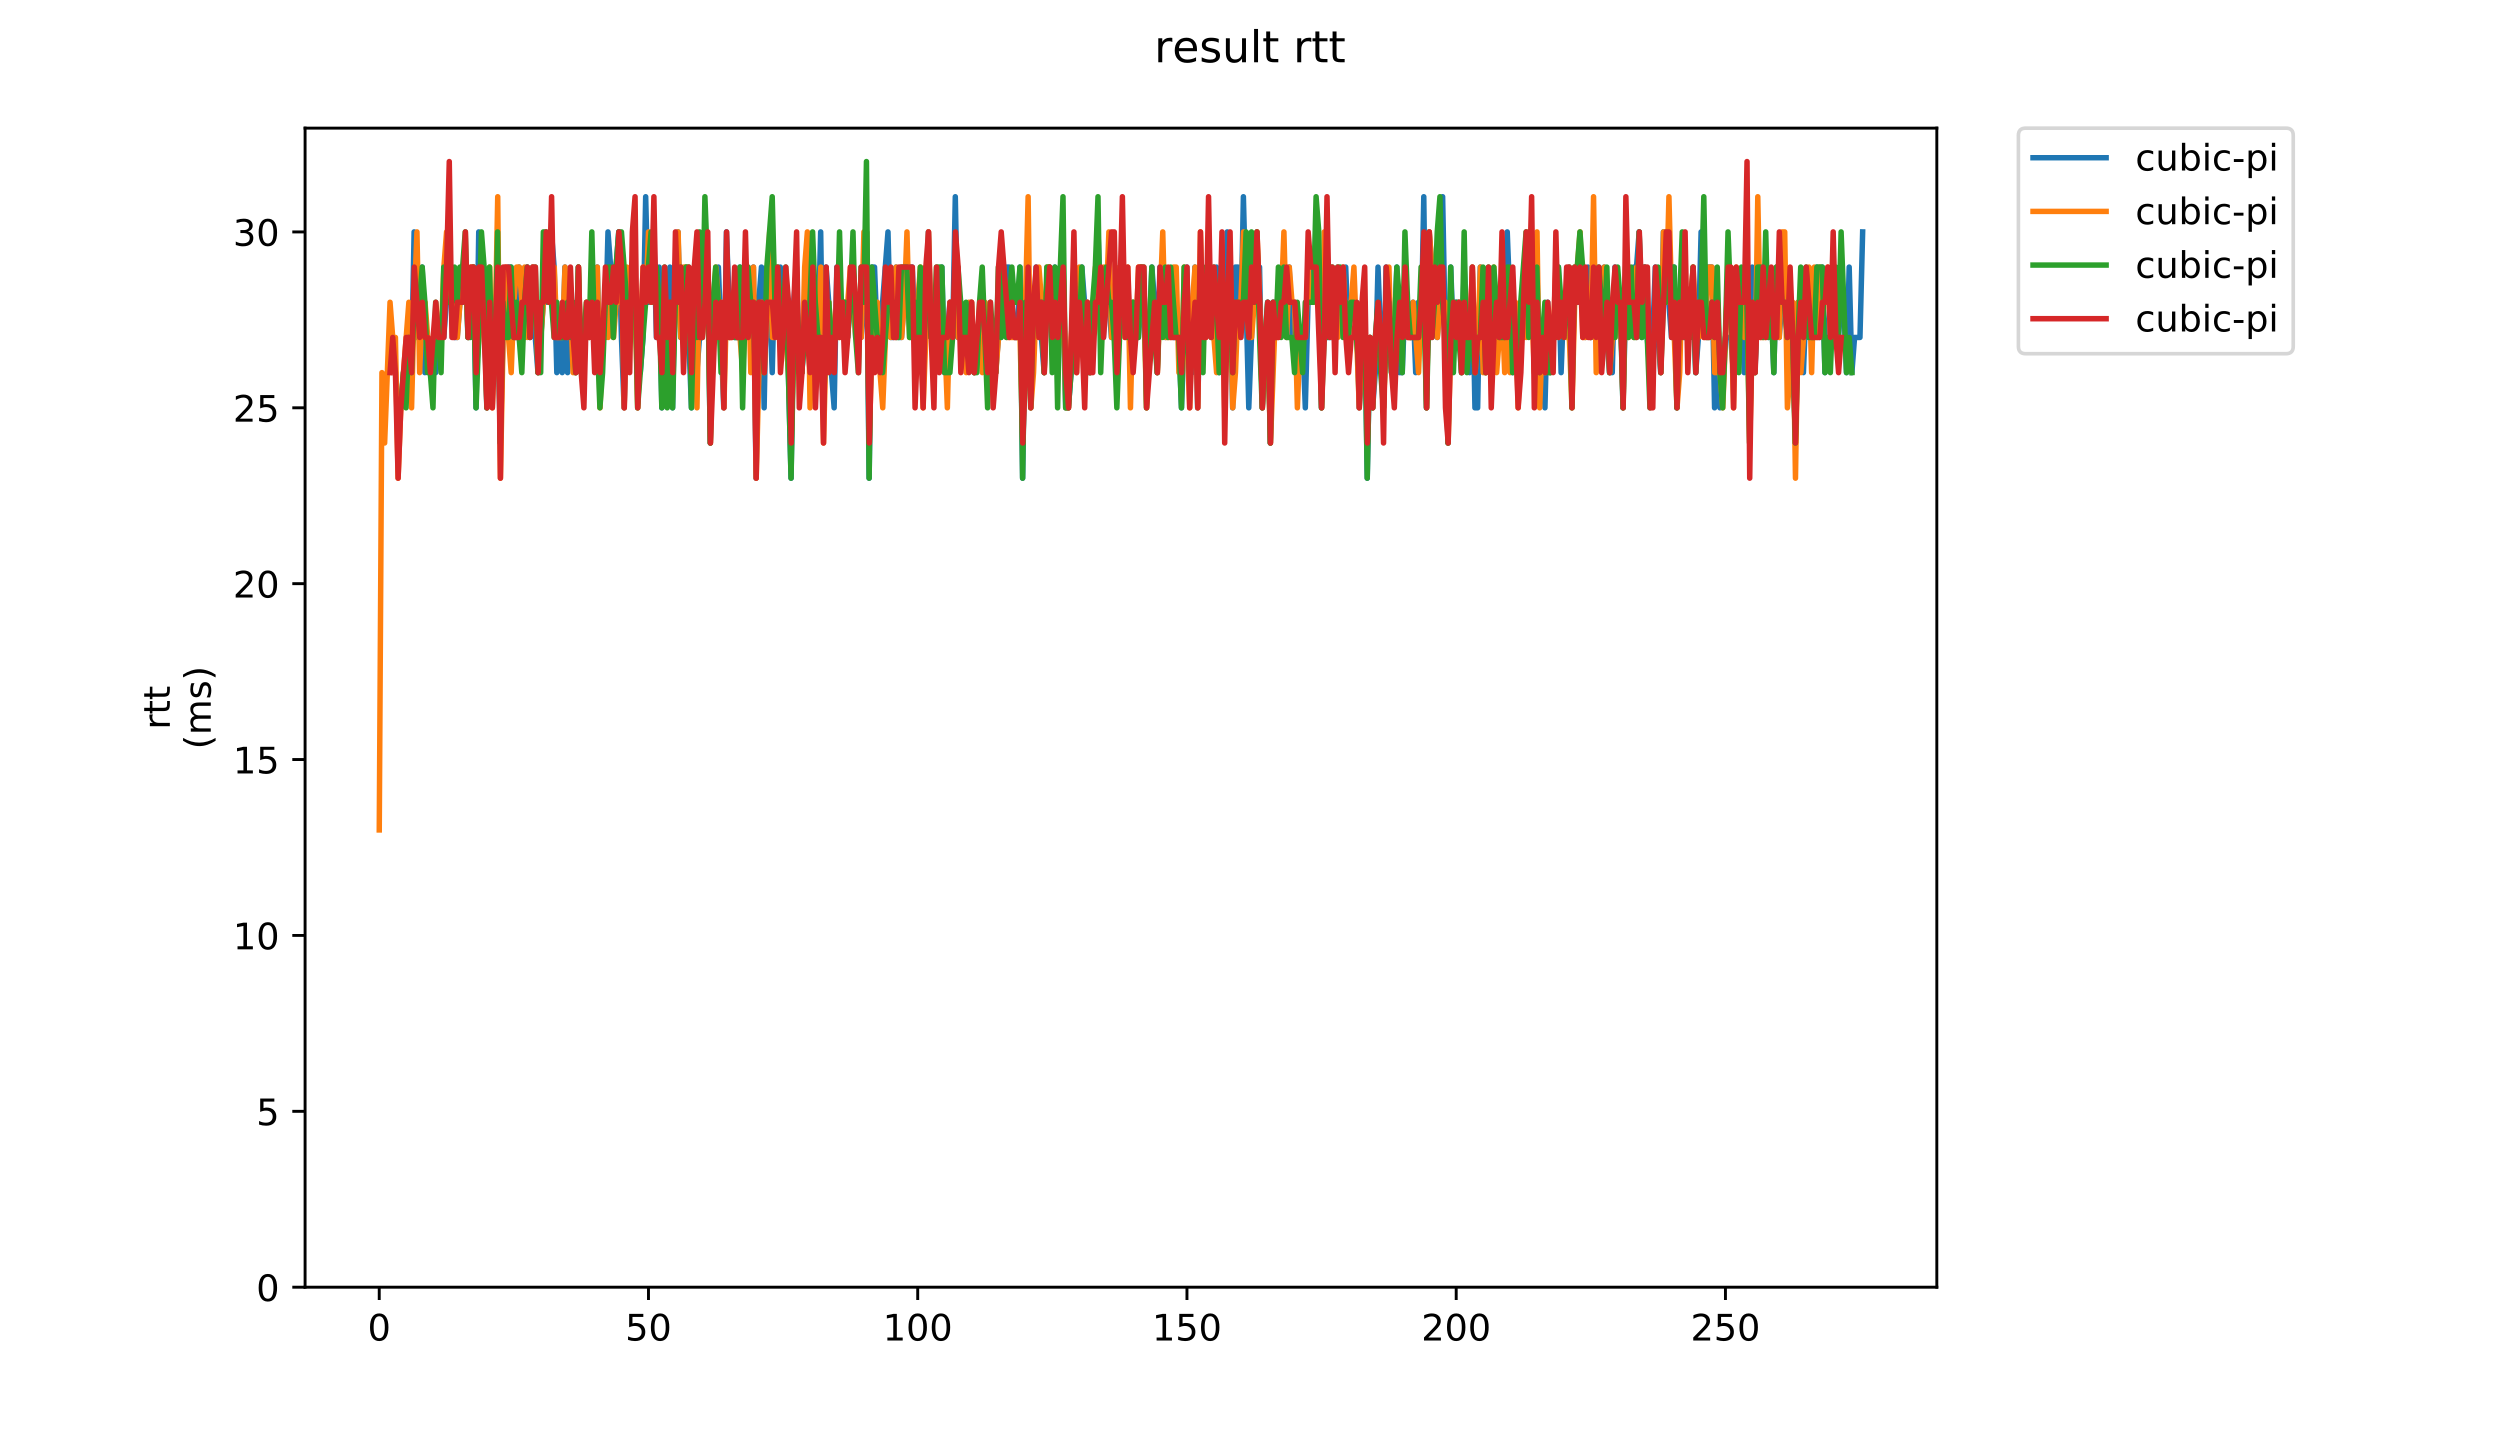 <?xml version="1.0" encoding="utf-8" standalone="no"?>
<!DOCTYPE svg PUBLIC "-//W3C//DTD SVG 1.1//EN"
  "http://www.w3.org/Graphics/SVG/1.1/DTD/svg11.dtd">
<!-- Created with matplotlib (https://matplotlib.org/) -->
<svg height="396pt" version="1.1" viewBox="0 0 684 396" width="684pt" xmlns="http://www.w3.org/2000/svg" xmlns:xlink="http://www.w3.org/1999/xlink">
 <defs>
  <style type="text/css">
*{stroke-linecap:butt;stroke-linejoin:round;}
  </style>
 </defs>
 <g id="figure_1">
  <g id="patch_1">
   <path d="M 0 396 
L 684 396 
L 684 0 
L 0 0 
z
" style="fill:#ffffff;"/>
  </g>
  <g id="axes_1">
   <g id="patch_2">
    <path d="M 83.472 352.174 
L 529.913 352.174 
L 529.913 35.062 
L 83.472 35.062 
z
" style="fill:#ffffff;"/>
   </g>
   <g id="matplotlib.axis_1">
    <g id="xtick_1">
     <g id="line2d_1">
      <defs>
       <path d="M 0 0 
L 0 3.5 
" id="m9194462e1d" style="stroke:#000000;stroke-width:0.8;"/>
      </defs>
      <g>
       <use style="stroke:#000000;stroke-width:0.8;" x="103.758" xlink:href="#m9194462e1d" y="352.174"/>
      </g>
     </g>
     <g id="text_1">
      <!-- 0 -->
      <defs>
       <path d="M 31.781 66.406 
Q 24.172 66.406 20.328 58.906 
Q 16.5 51.422 16.5 36.375 
Q 16.5 21.391 20.328 13.891 
Q 24.172 6.391 31.781 6.391 
Q 39.453 6.391 43.281 13.891 
Q 47.125 21.391 47.125 36.375 
Q 47.125 51.422 43.281 58.906 
Q 39.453 66.406 31.781 66.406 
z
M 31.781 74.219 
Q 44.047 74.219 50.516 64.516 
Q 56.984 54.828 56.984 36.375 
Q 56.984 17.969 50.516 8.266 
Q 44.047 -1.422 31.781 -1.422 
Q 19.531 -1.422 13.062 8.266 
Q 6.594 17.969 6.594 36.375 
Q 6.594 54.828 13.062 64.516 
Q 19.531 74.219 31.781 74.219 
z
" id="DejaVuSans-48"/>
      </defs>
      <g transform="translate(100.576 366.773)scale(0.1 -0.1)">
       <use xlink:href="#DejaVuSans-48"/>
      </g>
     </g>
    </g>
    <g id="xtick_2">
     <g id="line2d_2">
      <g>
       <use style="stroke:#000000;stroke-width:0.8;" x="177.423" xlink:href="#m9194462e1d" y="352.174"/>
      </g>
     </g>
     <g id="text_2">
      <!-- 50 -->
      <defs>
       <path d="M 10.797 72.906 
L 49.516 72.906 
L 49.516 64.594 
L 19.828 64.594 
L 19.828 46.734 
Q 21.969 47.469 24.109 47.828 
Q 26.266 48.188 28.422 48.188 
Q 40.625 48.188 47.75 41.5 
Q 54.891 34.812 54.891 23.391 
Q 54.891 11.625 47.562 5.094 
Q 40.234 -1.422 26.906 -1.422 
Q 22.312 -1.422 17.547 -0.641 
Q 12.797 0.141 7.719 1.703 
L 7.719 11.625 
Q 12.109 9.234 16.797 8.062 
Q 21.484 6.891 26.703 6.891 
Q 35.156 6.891 40.078 11.328 
Q 45.016 15.766 45.016 23.391 
Q 45.016 31 40.078 35.438 
Q 35.156 39.891 26.703 39.891 
Q 22.75 39.891 18.812 39.016 
Q 14.891 38.141 10.797 36.281 
z
" id="DejaVuSans-53"/>
      </defs>
      <g transform="translate(171.06 366.773)scale(0.1 -0.1)">
       <use xlink:href="#DejaVuSans-53"/>
       <use x="63.623" xlink:href="#DejaVuSans-48"/>
      </g>
     </g>
    </g>
    <g id="xtick_3">
     <g id="line2d_3">
      <g>
       <use style="stroke:#000000;stroke-width:0.8;" x="251.087" xlink:href="#m9194462e1d" y="352.174"/>
      </g>
     </g>
     <g id="text_3">
      <!-- 100 -->
      <defs>
       <path d="M 12.406 8.297 
L 28.516 8.297 
L 28.516 63.922 
L 10.984 60.406 
L 10.984 69.391 
L 28.422 72.906 
L 38.281 72.906 
L 38.281 8.297 
L 54.391 8.297 
L 54.391 0 
L 12.406 0 
z
" id="DejaVuSans-49"/>
      </defs>
      <g transform="translate(241.544 366.773)scale(0.1 -0.1)">
       <use xlink:href="#DejaVuSans-49"/>
       <use x="63.623" xlink:href="#DejaVuSans-48"/>
       <use x="127.246" xlink:href="#DejaVuSans-48"/>
      </g>
     </g>
    </g>
    <g id="xtick_4">
     <g id="line2d_4">
      <g>
       <use style="stroke:#000000;stroke-width:0.8;" x="324.752" xlink:href="#m9194462e1d" y="352.174"/>
      </g>
     </g>
     <g id="text_4">
      <!-- 150 -->
      <g transform="translate(315.209 366.773)scale(0.1 -0.1)">
       <use xlink:href="#DejaVuSans-49"/>
       <use x="63.623" xlink:href="#DejaVuSans-53"/>
       <use x="127.246" xlink:href="#DejaVuSans-48"/>
      </g>
     </g>
    </g>
    <g id="xtick_5">
     <g id="line2d_5">
      <g>
       <use style="stroke:#000000;stroke-width:0.8;" x="398.417" xlink:href="#m9194462e1d" y="352.174"/>
      </g>
     </g>
     <g id="text_5">
      <!-- 200 -->
      <defs>
       <path d="M 19.188 8.297 
L 53.609 8.297 
L 53.609 0 
L 7.328 0 
L 7.328 8.297 
Q 12.938 14.109 22.625 23.891 
Q 32.328 33.688 34.812 36.531 
Q 39.547 41.844 41.422 45.531 
Q 43.312 49.219 43.312 52.781 
Q 43.312 58.594 39.234 62.25 
Q 35.156 65.922 28.609 65.922 
Q 23.969 65.922 18.812 64.312 
Q 13.672 62.703 7.812 59.422 
L 7.812 69.391 
Q 13.766 71.781 18.938 73 
Q 24.125 74.219 28.422 74.219 
Q 39.75 74.219 46.484 68.547 
Q 53.219 62.891 53.219 53.422 
Q 53.219 48.922 51.531 44.891 
Q 49.859 40.875 45.406 35.406 
Q 44.188 33.984 37.641 27.219 
Q 31.109 20.453 19.188 8.297 
z
" id="DejaVuSans-50"/>
      </defs>
      <g transform="translate(388.873 366.773)scale(0.1 -0.1)">
       <use xlink:href="#DejaVuSans-50"/>
       <use x="63.623" xlink:href="#DejaVuSans-48"/>
       <use x="127.246" xlink:href="#DejaVuSans-48"/>
      </g>
     </g>
    </g>
    <g id="xtick_6">
     <g id="line2d_6">
      <g>
       <use style="stroke:#000000;stroke-width:0.8;" x="472.082" xlink:href="#m9194462e1d" y="352.174"/>
      </g>
     </g>
     <g id="text_6">
      <!-- 250 -->
      <g transform="translate(462.538 366.773)scale(0.1 -0.1)">
       <use xlink:href="#DejaVuSans-50"/>
       <use x="63.623" xlink:href="#DejaVuSans-53"/>
       <use x="127.246" xlink:href="#DejaVuSans-48"/>
      </g>
     </g>
    </g>
   </g>
   <g id="matplotlib.axis_2">
    <g id="ytick_1">
     <g id="line2d_7">
      <defs>
       <path d="M 0 0 
L -3.5 0 
" id="mfb9afbf85b" style="stroke:#000000;stroke-width:0.8;"/>
      </defs>
      <g>
       <use style="stroke:#000000;stroke-width:0.8;" x="83.472" xlink:href="#mfb9afbf85b" y="352.174"/>
      </g>
     </g>
     <g id="text_7">
      <!-- 0 -->
      <g transform="translate(70.11 355.973)scale(0.1 -0.1)">
       <use xlink:href="#DejaVuSans-48"/>
      </g>
     </g>
    </g>
    <g id="ytick_2">
     <g id="line2d_8">
      <g>
       <use style="stroke:#000000;stroke-width:0.8;" x="83.472" xlink:href="#mfb9afbf85b" y="304.054"/>
      </g>
     </g>
     <g id="text_8">
      <!-- 5 -->
      <g transform="translate(70.11 307.853)scale(0.1 -0.1)">
       <use xlink:href="#DejaVuSans-53"/>
      </g>
     </g>
    </g>
    <g id="ytick_3">
     <g id="line2d_9">
      <g>
       <use style="stroke:#000000;stroke-width:0.8;" x="83.472" xlink:href="#mfb9afbf85b" y="255.934"/>
      </g>
     </g>
     <g id="text_9">
      <!-- 10 -->
      <g transform="translate(63.747 259.733)scale(0.1 -0.1)">
       <use xlink:href="#DejaVuSans-49"/>
       <use x="63.623" xlink:href="#DejaVuSans-48"/>
      </g>
     </g>
    </g>
    <g id="ytick_4">
     <g id="line2d_10">
      <g>
       <use style="stroke:#000000;stroke-width:0.8;" x="83.472" xlink:href="#mfb9afbf85b" y="207.814"/>
      </g>
     </g>
     <g id="text_10">
      <!-- 15 -->
      <g transform="translate(63.747 211.613)scale(0.1 -0.1)">
       <use xlink:href="#DejaVuSans-49"/>
       <use x="63.623" xlink:href="#DejaVuSans-53"/>
      </g>
     </g>
    </g>
    <g id="ytick_5">
     <g id="line2d_11">
      <g>
       <use style="stroke:#000000;stroke-width:0.8;" x="83.472" xlink:href="#mfb9afbf85b" y="159.694"/>
      </g>
     </g>
     <g id="text_11">
      <!-- 20 -->
      <g transform="translate(63.747 163.493)scale(0.1 -0.1)">
       <use xlink:href="#DejaVuSans-50"/>
       <use x="63.623" xlink:href="#DejaVuSans-48"/>
      </g>
     </g>
    </g>
    <g id="ytick_6">
     <g id="line2d_12">
      <g>
       <use style="stroke:#000000;stroke-width:0.8;" x="83.472" xlink:href="#mfb9afbf85b" y="111.574"/>
      </g>
     </g>
     <g id="text_12">
      <!-- 25 -->
      <g transform="translate(63.747 115.373)scale(0.1 -0.1)">
       <use xlink:href="#DejaVuSans-50"/>
       <use x="63.623" xlink:href="#DejaVuSans-53"/>
      </g>
     </g>
    </g>
    <g id="ytick_7">
     <g id="line2d_13">
      <g>
       <use style="stroke:#000000;stroke-width:0.8;" x="83.472" xlink:href="#mfb9afbf85b" y="63.453"/>
      </g>
     </g>
     <g id="text_13">
      <!-- 30 -->
      <defs>
       <path d="M 40.578 39.312 
Q 47.656 37.797 51.625 33 
Q 55.609 28.219 55.609 21.188 
Q 55.609 10.406 48.188 4.484 
Q 40.766 -1.422 27.094 -1.422 
Q 22.516 -1.422 17.656 -0.516 
Q 12.797 0.391 7.625 2.203 
L 7.625 11.719 
Q 11.719 9.328 16.594 8.109 
Q 21.484 6.891 26.812 6.891 
Q 36.078 6.891 40.938 10.547 
Q 45.797 14.203 45.797 21.188 
Q 45.797 27.641 41.281 31.266 
Q 36.766 34.906 28.719 34.906 
L 20.219 34.906 
L 20.219 43.016 
L 29.109 43.016 
Q 36.375 43.016 40.234 45.922 
Q 44.094 48.828 44.094 54.297 
Q 44.094 59.906 40.109 62.906 
Q 36.141 65.922 28.719 65.922 
Q 24.656 65.922 20.016 65.031 
Q 15.375 64.156 9.812 62.312 
L 9.812 71.094 
Q 15.438 72.656 20.344 73.438 
Q 25.25 74.219 29.594 74.219 
Q 40.828 74.219 47.359 69.109 
Q 53.906 64.016 53.906 55.328 
Q 53.906 49.266 50.438 45.094 
Q 46.969 40.922 40.578 39.312 
z
" id="DejaVuSans-51"/>
      </defs>
      <g transform="translate(63.747 67.253)scale(0.1 -0.1)">
       <use xlink:href="#DejaVuSans-51"/>
       <use x="63.623" xlink:href="#DejaVuSans-48"/>
      </g>
     </g>
    </g>
    <g id="text_14">
     <!-- rtt -->
     <defs>
      <path d="M 41.109 46.297 
Q 39.594 47.172 37.812 47.578 
Q 36.031 48 33.891 48 
Q 26.266 48 22.188 43.047 
Q 18.109 38.094 18.109 28.812 
L 18.109 0 
L 9.078 0 
L 9.078 54.688 
L 18.109 54.688 
L 18.109 46.188 
Q 20.953 51.172 25.484 53.578 
Q 30.031 56 36.531 56 
Q 37.453 56 38.578 55.875 
Q 39.703 55.766 41.062 55.516 
z
" id="DejaVuSans-114"/>
      <path d="M 18.312 70.219 
L 18.312 54.688 
L 36.812 54.688 
L 36.812 47.703 
L 18.312 47.703 
L 18.312 18.016 
Q 18.312 11.328 20.141 9.422 
Q 21.969 7.516 27.594 7.516 
L 36.812 7.516 
L 36.812 0 
L 27.594 0 
Q 17.188 0 13.234 3.875 
Q 9.281 7.766 9.281 18.016 
L 9.281 47.703 
L 2.688 47.703 
L 2.688 54.688 
L 9.281 54.688 
L 9.281 70.219 
z
" id="DejaVuSans-116"/>
     </defs>
     <g transform="translate(46.47 199.594)rotate(-90)scale(0.1 -0.1)">
      <use xlink:href="#DejaVuSans-114"/>
      <use x="41.113" xlink:href="#DejaVuSans-116"/>
      <use x="80.322" xlink:href="#DejaVuSans-116"/>
     </g>
     <!-- (ms) -->
     <defs>
      <path d="M 31 75.875 
Q 24.469 64.656 21.281 53.656 
Q 18.109 42.672 18.109 31.391 
Q 18.109 20.125 21.312 9.062 
Q 24.516 -2 31 -13.188 
L 23.188 -13.188 
Q 15.875 -1.703 12.234 9.375 
Q 8.594 20.453 8.594 31.391 
Q 8.594 42.281 12.203 53.312 
Q 15.828 64.359 23.188 75.875 
z
" id="DejaVuSans-40"/>
      <path d="M 52 44.188 
Q 55.375 50.25 60.062 53.125 
Q 64.75 56 71.094 56 
Q 79.641 56 84.281 50.016 
Q 88.922 44.047 88.922 33.016 
L 88.922 0 
L 79.891 0 
L 79.891 32.719 
Q 79.891 40.578 77.094 44.375 
Q 74.312 48.188 68.609 48.188 
Q 61.625 48.188 57.562 43.547 
Q 53.516 38.922 53.516 30.906 
L 53.516 0 
L 44.484 0 
L 44.484 32.719 
Q 44.484 40.625 41.703 44.406 
Q 38.922 48.188 33.109 48.188 
Q 26.219 48.188 22.156 43.531 
Q 18.109 38.875 18.109 30.906 
L 18.109 0 
L 9.078 0 
L 9.078 54.688 
L 18.109 54.688 
L 18.109 46.188 
Q 21.188 51.219 25.484 53.609 
Q 29.781 56 35.688 56 
Q 41.656 56 45.828 52.969 
Q 50 49.953 52 44.188 
z
" id="DejaVuSans-109"/>
      <path d="M 44.281 53.078 
L 44.281 44.578 
Q 40.484 46.531 36.375 47.5 
Q 32.281 48.484 27.875 48.484 
Q 21.188 48.484 17.844 46.438 
Q 14.5 44.391 14.5 40.281 
Q 14.5 37.156 16.891 35.375 
Q 19.281 33.594 26.516 31.984 
L 29.594 31.297 
Q 39.156 29.25 43.188 25.516 
Q 47.219 21.781 47.219 15.094 
Q 47.219 7.469 41.188 3.016 
Q 35.156 -1.422 24.609 -1.422 
Q 20.219 -1.422 15.453 -0.562 
Q 10.688 0.297 5.422 2 
L 5.422 11.281 
Q 10.406 8.688 15.234 7.391 
Q 20.062 6.109 24.812 6.109 
Q 31.156 6.109 34.562 8.281 
Q 37.984 10.453 37.984 14.406 
Q 37.984 18.062 35.516 20.016 
Q 33.062 21.969 24.703 23.781 
L 21.578 24.516 
Q 13.234 26.266 9.516 29.906 
Q 5.812 33.547 5.812 39.891 
Q 5.812 47.609 11.281 51.797 
Q 16.75 56 26.812 56 
Q 31.781 56 36.172 55.266 
Q 40.578 54.547 44.281 53.078 
z
" id="DejaVuSans-115"/>
      <path d="M 8.016 75.875 
L 15.828 75.875 
Q 23.141 64.359 26.781 53.312 
Q 30.422 42.281 30.422 31.391 
Q 30.422 20.453 26.781 9.375 
Q 23.141 -1.703 15.828 -13.188 
L 8.016 -13.188 
Q 14.5 -2 17.703 9.062 
Q 20.906 20.125 20.906 31.391 
Q 20.906 42.672 17.703 53.656 
Q 14.5 64.656 8.016 75.875 
z
" id="DejaVuSans-41"/>
     </defs>
     <g transform="translate(57.668 204.995)rotate(-90)scale(0.1 -0.1)">
      <use xlink:href="#DejaVuSans-40"/>
      <use x="39.014" xlink:href="#DejaVuSans-109"/>
      <use x="136.426" xlink:href="#DejaVuSans-115"/>
      <use x="188.525" xlink:href="#DejaVuSans-41"/>
     </g>
    </g>
   </g>
   <g id="line2d_14">
    <path clip-path="url(#p4c167c7960)" d="M 112.567 101.949 
L 113.303 63.453 
L 114.04 92.325 
L 114.777 92.325 
L 115.513 73.077 
L 116.25 101.949 
L 116.986 92.325 
L 117.723 101.949 
L 118.46 92.325 
L 119.196 101.949 
L 119.933 92.325 
L 121.406 92.325 
L 122.88 73.077 
L 123.616 73.077 
L 124.353 92.325 
L 125.09 92.325 
L 125.826 82.701 
L 126.563 82.701 
L 127.3 73.077 
L 128.036 92.325 
L 129.509 73.077 
L 130.246 111.574 
L 130.983 63.453 
L 132.456 82.701 
L 133.193 111.574 
L 133.929 82.701 
L 134.666 101.949 
L 135.403 101.949 
L 136.139 82.701 
L 136.876 121.198 
L 137.613 92.325 
L 138.349 92.325 
L 139.086 73.077 
L 139.823 73.077 
L 140.559 92.325 
L 141.296 92.325 
L 142.033 73.077 
L 143.506 92.325 
L 144.242 73.077 
L 144.979 92.325 
L 145.716 73.077 
L 146.452 92.325 
L 147.189 101.949 
L 148.662 82.701 
L 149.399 82.701 
L 150.872 63.453 
L 151.609 73.077 
L 152.346 101.949 
L 153.082 92.325 
L 153.819 101.949 
L 154.556 73.077 
L 155.292 101.949 
L 156.765 82.701 
L 157.502 101.949 
L 158.239 73.077 
L 158.975 101.949 
L 159.712 92.325 
L 160.449 92.325 
L 161.185 82.701 
L 161.922 82.701 
L 162.659 92.325 
L 163.395 73.077 
L 164.132 101.949 
L 164.869 92.325 
L 165.605 92.325 
L 166.342 63.453 
L 167.079 73.077 
L 168.552 73.077 
L 169.289 63.453 
L 170.025 92.325 
L 170.762 111.574 
L 171.498 82.701 
L 172.235 92.325 
L 172.972 82.701 
L 173.708 82.701 
L 174.445 101.949 
L 175.182 101.949 
L 175.918 92.325 
L 176.655 53.829 
L 177.392 82.701 
L 178.128 82.701 
L 178.865 63.453 
L 179.602 92.325 
L 180.338 73.077 
L 181.075 111.574 
L 181.812 82.701 
L 182.548 92.325 
L 183.285 73.077 
L 184.021 111.574 
L 184.758 73.077 
L 185.495 63.453 
L 186.231 92.325 
L 186.968 92.325 
L 187.705 73.077 
L 189.178 111.574 
L 189.915 82.701 
L 190.651 101.949 
L 191.388 92.325 
L 192.125 92.325 
L 192.861 73.077 
L 193.598 73.077 
L 194.335 121.198 
L 195.071 82.701 
L 195.808 92.325 
L 196.545 73.077 
L 198.018 111.574 
L 198.754 63.453 
L 199.491 82.701 
L 200.228 82.701 
L 200.964 92.325 
L 201.701 92.325 
L 202.438 73.077 
L 203.174 92.325 
L 203.911 73.077 
L 204.648 92.325 
L 206.121 73.077 
L 206.858 130.822 
L 207.594 82.701 
L 208.331 73.077 
L 209.068 111.574 
L 209.804 73.077 
L 210.541 82.701 
L 211.278 101.949 
L 212.014 73.077 
L 212.751 92.325 
L 213.487 73.077 
L 214.224 92.325 
L 214.961 82.701 
L 215.697 101.949 
L 216.434 130.822 
L 217.171 82.701 
L 217.907 73.077 
L 218.644 101.949 
L 219.381 101.949 
L 220.117 92.325 
L 220.854 73.077 
L 221.591 92.325 
L 223.801 92.325 
L 224.537 63.453 
L 225.274 111.574 
L 226.01 73.077 
L 226.747 82.701 
L 227.484 101.949 
L 228.22 111.574 
L 228.957 73.077 
L 229.694 73.077 
L 230.43 92.325 
L 231.167 82.701 
L 231.904 92.325 
L 233.377 73.077 
L 234.114 92.325 
L 235.587 92.325 
L 236.324 82.701 
L 237.06 63.453 
L 237.797 130.822 
L 238.534 73.077 
L 239.27 73.077 
L 240.007 92.325 
L 240.743 92.325 
L 242.953 63.453 
L 243.69 92.325 
L 244.427 92.325 
L 245.163 73.077 
L 245.9 92.325 
L 246.637 92.325 
L 247.373 82.701 
L 248.11 82.701 
L 248.847 73.077 
L 249.583 73.077 
L 250.32 92.325 
L 253.266 92.325 
L 254.003 63.453 
L 254.74 92.325 
L 256.213 92.325 
L 257.686 73.077 
L 258.423 101.949 
L 259.896 82.701 
L 260.633 92.325 
L 261.37 53.829 
L 262.106 92.325 
L 262.843 82.701 
L 263.58 92.325 
L 265.053 92.325 
L 265.79 82.701 
L 266.526 101.949 
L 267.263 92.325 
L 267.999 92.325 
L 268.736 82.701 
L 269.473 92.325 
L 270.209 92.325 
L 270.946 101.949 
L 272.419 101.949 
L 273.156 92.325 
L 273.893 92.325 
L 275.366 73.077 
L 276.103 73.077 
L 277.576 92.325 
L 278.313 92.325 
L 279.049 73.077 
L 279.786 130.822 
L 280.522 82.701 
L 281.259 92.325 
L 282.732 92.325 
L 283.469 73.077 
L 284.206 92.325 
L 284.942 92.325 
L 285.679 101.949 
L 286.416 82.701 
L 287.152 73.077 
L 287.889 92.325 
L 288.626 73.077 
L 289.362 101.949 
L 290.099 73.077 
L 290.836 82.701 
L 291.572 111.574 
L 292.309 111.574 
L 293.046 101.949 
L 293.782 82.701 
L 294.519 92.325 
L 295.255 92.325 
L 295.992 73.077 
L 296.729 82.701 
L 297.465 82.701 
L 298.202 101.949 
L 298.939 82.701 
L 299.675 82.701 
L 300.412 63.453 
L 301.149 82.701 
L 301.885 92.325 
L 302.622 73.077 
L 304.095 92.325 
L 305.569 92.325 
L 306.305 73.077 
L 307.042 82.701 
L 307.778 82.701 
L 308.515 92.325 
L 309.252 92.325 
L 309.988 82.701 
L 310.725 92.325 
L 311.462 92.325 
L 312.198 82.701 
L 312.935 82.701 
L 313.672 92.325 
L 314.408 92.325 
L 315.145 73.077 
L 315.882 82.701 
L 316.618 101.949 
L 317.355 73.077 
L 318.828 92.325 
L 319.565 82.701 
L 320.302 82.701 
L 321.038 92.325 
L 322.511 92.325 
L 323.248 111.574 
L 324.721 73.077 
L 325.458 101.949 
L 326.195 101.949 
L 326.931 73.077 
L 327.668 111.574 
L 328.405 82.701 
L 329.141 92.325 
L 329.878 82.701 
L 331.351 82.701 
L 332.088 92.325 
L 332.825 73.077 
L 333.561 101.949 
L 334.298 82.701 
L 335.034 101.949 
L 335.771 63.453 
L 336.508 73.077 
L 337.244 111.574 
L 337.981 73.077 
L 338.718 73.077 
L 339.454 92.325 
L 340.191 53.829 
L 341.664 111.574 
L 343.138 73.077 
L 343.874 82.701 
L 344.611 73.077 
L 345.348 111.574 
L 346.084 101.949 
L 346.821 82.701 
L 347.558 121.198 
L 348.294 82.701 
L 349.767 82.701 
L 350.504 73.077 
L 351.241 82.701 
L 351.977 82.701 
L 352.714 73.077 
L 353.451 92.325 
L 354.187 82.701 
L 354.924 92.325 
L 356.397 92.325 
L 357.134 111.574 
L 357.871 82.701 
L 358.607 73.077 
L 359.344 73.077 
L 360.081 82.701 
L 360.817 73.077 
L 361.554 111.574 
L 362.29 73.077 
L 363.027 92.325 
L 365.237 92.325 
L 365.974 82.701 
L 367.447 82.701 
L 368.184 73.077 
L 368.92 92.325 
L 369.657 82.701 
L 371.13 82.701 
L 371.867 111.574 
L 372.604 101.949 
L 373.34 82.701 
L 374.077 130.822 
L 374.814 92.325 
L 375.55 111.574 
L 376.287 101.949 
L 377.023 73.077 
L 378.497 111.574 
L 379.233 73.077 
L 379.97 92.325 
L 380.707 101.949 
L 381.443 92.325 
L 382.18 73.077 
L 382.917 101.949 
L 383.653 101.949 
L 384.39 82.701 
L 385.127 82.701 
L 385.863 92.325 
L 386.6 82.701 
L 387.337 101.949 
L 388.073 82.701 
L 388.81 92.325 
L 389.546 53.829 
L 390.283 111.574 
L 391.02 63.453 
L 393.23 92.325 
L 393.966 82.701 
L 394.703 53.829 
L 395.44 92.325 
L 396.176 121.198 
L 396.913 73.077 
L 397.65 92.325 
L 398.386 82.701 
L 399.123 82.701 
L 399.86 101.949 
L 400.596 73.077 
L 401.333 92.325 
L 402.07 101.949 
L 402.806 73.077 
L 403.543 111.574 
L 404.279 111.574 
L 405.016 73.077 
L 405.753 82.701 
L 406.489 101.949 
L 407.963 82.701 
L 408.699 92.325 
L 409.436 82.701 
L 410.173 92.325 
L 411.646 92.325 
L 412.383 63.453 
L 413.856 101.949 
L 414.593 92.325 
L 415.329 101.949 
L 416.066 82.701 
L 416.802 92.325 
L 417.539 82.701 
L 419.012 82.701 
L 419.749 92.325 
L 420.486 92.325 
L 421.222 101.949 
L 421.959 92.325 
L 422.696 111.574 
L 423.432 82.701 
L 424.169 101.949 
L 424.906 92.325 
L 425.642 92.325 
L 426.379 73.077 
L 427.116 101.949 
L 427.852 82.701 
L 428.589 82.701 
L 429.326 92.325 
L 430.062 92.325 
L 430.799 82.701 
L 432.272 82.701 
L 433.009 73.077 
L 433.745 92.325 
L 434.482 73.077 
L 435.219 92.325 
L 436.692 73.077 
L 437.429 82.701 
L 438.165 82.701 
L 438.902 73.077 
L 439.639 92.325 
L 440.375 101.949 
L 441.112 101.949 
L 441.849 73.077 
L 442.585 82.701 
L 443.322 82.701 
L 444.058 111.574 
L 444.795 82.701 
L 445.532 73.077 
L 446.268 82.701 
L 447.005 73.077 
L 447.742 73.077 
L 448.478 63.453 
L 449.215 92.325 
L 449.952 73.077 
L 450.688 92.325 
L 451.425 101.949 
L 452.162 92.325 
L 452.898 73.077 
L 453.635 92.325 
L 454.372 101.949 
L 455.108 63.453 
L 455.845 63.453 
L 456.582 82.701 
L 457.318 92.325 
L 458.055 73.077 
L 458.791 111.574 
L 459.528 82.701 
L 460.265 92.325 
L 462.475 92.325 
L 463.211 82.701 
L 463.948 101.949 
L 464.685 92.325 
L 465.421 63.453 
L 466.158 73.077 
L 468.368 73.077 
L 469.105 111.574 
L 469.841 82.701 
L 470.578 111.574 
L 472.051 92.325 
L 473.524 92.325 
L 474.261 101.949 
L 474.998 82.701 
L 476.471 82.701 
L 477.208 101.949 
L 477.944 82.701 
L 478.681 111.574 
L 479.418 73.077 
L 480.154 101.949 
L 480.891 82.701 
L 481.628 73.077 
L 483.101 73.077 
L 483.838 92.325 
L 484.574 82.701 
L 485.311 101.949 
L 486.047 73.077 
L 486.784 92.325 
L 487.521 82.701 
L 488.257 82.701 
L 488.994 92.325 
L 489.731 82.701 
L 490.467 92.325 
L 491.204 121.198 
L 491.941 82.701 
L 492.677 82.701 
L 493.414 101.949 
L 494.151 82.701 
L 494.887 92.325 
L 495.624 92.325 
L 497.097 73.077 
L 497.834 92.325 
L 498.57 73.077 
L 499.307 101.949 
L 500.78 82.701 
L 501.517 82.701 
L 502.254 92.325 
L 502.99 92.325 
L 503.727 82.701 
L 504.464 82.701 
L 505.2 101.949 
L 505.937 73.077 
L 506.674 101.949 
L 507.41 92.325 
L 508.884 92.325 
L 509.62 63.453 
L 509.62 63.453 
" style="fill:none;stroke:#1f77b4;stroke-linecap:square;stroke-width:1.5;"/>
   </g>
   <g id="line2d_15">
    <path clip-path="url(#p4c167c7960)" d="M 103.765 227.062 
L 104.502 101.949 
L 105.238 121.198 
L 106.712 82.701 
L 107.448 92.325 
L 108.185 92.325 
L 108.922 130.822 
L 109.658 111.574 
L 111.868 82.701 
L 112.605 111.574 
L 113.342 82.701 
L 114.078 63.453 
L 114.815 101.949 
L 115.551 82.701 
L 116.288 82.701 
L 117.761 101.949 
L 118.498 92.325 
L 120.708 92.325 
L 121.445 73.077 
L 122.181 63.453 
L 122.918 82.701 
L 124.391 82.701 
L 125.128 92.325 
L 126.601 73.077 
L 127.338 73.077 
L 128.075 92.325 
L 128.811 73.077 
L 129.548 73.077 
L 130.284 101.949 
L 131.758 82.701 
L 132.494 82.701 
L 133.231 111.574 
L 133.968 73.077 
L 134.704 111.574 
L 135.441 92.325 
L 136.178 53.829 
L 136.914 130.822 
L 137.651 92.325 
L 138.388 73.077 
L 139.124 92.325 
L 139.861 101.949 
L 140.598 82.701 
L 141.334 73.077 
L 142.071 73.077 
L 142.807 82.701 
L 143.544 73.077 
L 144.281 92.325 
L 145.754 73.077 
L 146.491 82.701 
L 147.227 101.949 
L 149.437 73.077 
L 150.174 82.701 
L 150.911 82.701 
L 151.647 73.077 
L 152.384 92.325 
L 153.857 92.325 
L 154.594 73.077 
L 155.331 92.325 
L 156.067 82.701 
L 156.804 101.949 
L 157.54 101.949 
L 158.277 73.077 
L 159.014 101.949 
L 159.75 101.949 
L 160.487 82.701 
L 161.224 92.325 
L 161.96 82.701 
L 162.697 92.325 
L 163.434 73.077 
L 164.17 111.574 
L 164.907 92.325 
L 165.644 82.701 
L 166.38 92.325 
L 167.117 82.701 
L 167.854 92.325 
L 168.59 82.701 
L 169.327 82.701 
L 170.063 73.077 
L 170.8 111.574 
L 171.537 73.077 
L 172.273 92.325 
L 173.01 82.701 
L 173.747 82.701 
L 174.483 111.574 
L 175.957 73.077 
L 176.693 82.701 
L 177.43 63.453 
L 178.167 82.701 
L 180.377 82.701 
L 181.113 101.949 
L 181.85 82.701 
L 183.323 101.949 
L 184.06 101.949 
L 185.533 63.453 
L 186.27 92.325 
L 187.006 73.077 
L 187.743 73.077 
L 188.48 82.701 
L 189.216 101.949 
L 189.953 73.077 
L 190.69 111.574 
L 191.426 73.077 
L 192.163 92.325 
L 193.636 73.077 
L 194.373 121.198 
L 195.11 82.701 
L 195.846 73.077 
L 196.583 82.701 
L 197.319 82.701 
L 198.056 111.574 
L 198.793 82.701 
L 199.529 92.325 
L 200.266 92.325 
L 201.003 82.701 
L 201.739 92.325 
L 202.476 92.325 
L 203.213 101.949 
L 203.949 82.701 
L 204.686 73.077 
L 205.423 101.949 
L 206.159 73.077 
L 206.896 130.822 
L 207.633 101.949 
L 208.369 82.701 
L 209.106 101.949 
L 210.579 63.453 
L 211.316 92.325 
L 212.052 92.325 
L 212.789 82.701 
L 214.262 82.701 
L 215.736 101.949 
L 216.472 121.198 
L 217.209 92.325 
L 217.946 82.701 
L 218.682 101.949 
L 219.419 101.949 
L 220.156 73.077 
L 220.892 63.453 
L 221.629 111.574 
L 222.366 82.701 
L 223.102 92.325 
L 223.839 92.325 
L 224.575 73.077 
L 225.312 121.198 
L 226.049 92.325 
L 226.785 82.701 
L 227.522 92.325 
L 229.732 92.325 
L 230.469 82.701 
L 231.942 82.701 
L 232.679 73.077 
L 234.152 92.325 
L 235.625 92.325 
L 236.362 63.453 
L 237.099 63.453 
L 237.835 121.198 
L 238.572 92.325 
L 239.308 82.701 
L 240.045 82.701 
L 240.782 101.949 
L 241.518 111.574 
L 242.255 92.325 
L 242.992 82.701 
L 243.728 92.325 
L 245.202 73.077 
L 246.675 92.325 
L 247.412 82.701 
L 248.148 63.453 
L 248.885 92.325 
L 249.622 82.701 
L 250.358 92.325 
L 251.831 73.077 
L 252.568 111.574 
L 253.305 92.325 
L 254.041 63.453 
L 254.778 92.325 
L 256.251 92.325 
L 256.988 82.701 
L 257.725 82.701 
L 258.461 92.325 
L 259.198 111.574 
L 259.935 82.701 
L 261.408 82.701 
L 262.145 92.325 
L 263.618 92.325 
L 264.355 101.949 
L 265.091 82.701 
L 265.828 82.701 
L 266.564 101.949 
L 267.301 92.325 
L 268.038 92.325 
L 268.774 101.949 
L 269.511 82.701 
L 270.248 92.325 
L 270.984 92.325 
L 271.721 101.949 
L 272.458 101.949 
L 273.194 92.325 
L 273.931 73.077 
L 274.668 73.077 
L 275.404 92.325 
L 279.087 92.325 
L 279.824 121.198 
L 280.561 82.701 
L 281.297 53.829 
L 282.034 111.574 
L 282.771 101.949 
L 283.507 82.701 
L 284.244 73.077 
L 284.981 82.701 
L 285.717 101.949 
L 286.454 73.077 
L 287.191 73.077 
L 287.927 92.325 
L 288.664 82.701 
L 289.401 101.949 
L 290.137 82.701 
L 290.874 73.077 
L 291.611 111.574 
L 292.347 111.574 
L 293.084 92.325 
L 293.82 82.701 
L 294.557 101.949 
L 295.294 73.077 
L 296.03 92.325 
L 296.767 92.325 
L 297.504 82.701 
L 298.24 101.949 
L 298.977 92.325 
L 299.714 73.077 
L 301.187 92.325 
L 301.924 73.077 
L 302.66 82.701 
L 303.397 63.453 
L 304.134 92.325 
L 304.87 82.701 
L 305.607 101.949 
L 306.343 73.077 
L 307.817 92.325 
L 308.553 73.077 
L 309.29 111.574 
L 310.027 82.701 
L 310.763 92.325 
L 311.5 73.077 
L 312.237 73.077 
L 312.973 82.701 
L 313.71 111.574 
L 314.447 92.325 
L 315.183 92.325 
L 315.92 82.701 
L 316.657 101.949 
L 318.13 63.453 
L 318.867 92.325 
L 320.34 92.325 
L 321.076 73.077 
L 321.813 73.077 
L 322.55 101.949 
L 323.286 101.949 
L 324.023 73.077 
L 325.496 111.574 
L 326.233 82.701 
L 326.97 73.077 
L 327.706 111.574 
L 328.443 63.453 
L 329.18 92.325 
L 329.916 92.325 
L 330.653 73.077 
L 332.863 101.949 
L 333.599 92.325 
L 334.336 73.077 
L 335.073 111.574 
L 335.809 82.701 
L 336.546 73.077 
L 337.283 111.574 
L 338.019 101.949 
L 338.756 82.701 
L 339.493 82.701 
L 340.229 63.453 
L 340.966 82.701 
L 341.703 92.325 
L 342.439 92.325 
L 343.176 82.701 
L 343.913 63.453 
L 344.649 82.701 
L 345.386 111.574 
L 346.123 92.325 
L 346.859 92.325 
L 347.596 121.198 
L 349.069 82.701 
L 349.806 92.325 
L 350.542 82.701 
L 351.279 63.453 
L 352.016 92.325 
L 352.752 73.077 
L 353.489 82.701 
L 354.226 82.701 
L 354.962 111.574 
L 355.699 92.325 
L 357.172 92.325 
L 357.909 73.077 
L 358.646 82.701 
L 360.119 82.701 
L 360.855 73.077 
L 361.592 111.574 
L 362.329 63.453 
L 363.065 73.077 
L 363.802 73.077 
L 364.539 92.325 
L 366.012 92.325 
L 367.485 73.077 
L 368.222 92.325 
L 368.959 92.325 
L 370.432 73.077 
L 371.905 111.574 
L 372.642 92.325 
L 373.379 82.701 
L 374.115 121.198 
L 374.852 92.325 
L 375.588 111.574 
L 376.325 92.325 
L 377.798 92.325 
L 378.535 111.574 
L 380.008 73.077 
L 380.745 101.949 
L 381.482 92.325 
L 382.218 92.325 
L 382.955 82.701 
L 383.692 92.325 
L 384.428 73.077 
L 385.165 92.325 
L 385.902 92.325 
L 386.638 82.701 
L 388.111 101.949 
L 388.848 82.701 
L 389.585 73.077 
L 390.321 111.574 
L 391.058 63.453 
L 393.268 92.325 
L 394.005 82.701 
L 395.478 82.701 
L 396.215 121.198 
L 396.951 92.325 
L 398.425 92.325 
L 399.161 82.701 
L 399.898 101.949 
L 400.635 82.701 
L 401.371 92.325 
L 402.108 92.325 
L 402.844 73.077 
L 403.581 101.949 
L 404.318 92.325 
L 405.054 73.077 
L 405.791 101.949 
L 406.528 101.949 
L 407.264 92.325 
L 408.001 92.325 
L 408.738 73.077 
L 409.474 101.949 
L 410.948 82.701 
L 411.684 101.949 
L 412.421 82.701 
L 413.158 101.949 
L 413.894 82.701 
L 414.631 82.701 
L 415.367 111.574 
L 416.104 92.325 
L 416.841 82.701 
L 417.577 92.325 
L 418.314 63.453 
L 419.787 101.949 
L 420.524 63.453 
L 421.261 111.574 
L 421.997 92.325 
L 422.734 101.949 
L 423.471 92.325 
L 424.207 101.949 
L 424.944 92.325 
L 425.681 73.077 
L 426.417 92.325 
L 427.154 82.701 
L 427.891 82.701 
L 428.627 92.325 
L 429.364 92.325 
L 430.1 111.574 
L 430.837 82.701 
L 432.31 63.453 
L 433.047 92.325 
L 433.784 92.325 
L 434.52 82.701 
L 435.257 92.325 
L 435.994 53.829 
L 436.73 101.949 
L 438.94 73.077 
L 439.677 82.701 
L 440.414 101.949 
L 441.15 92.325 
L 441.887 92.325 
L 442.623 82.701 
L 443.36 82.701 
L 444.097 111.574 
L 444.833 73.077 
L 445.57 92.325 
L 446.307 82.701 
L 447.043 92.325 
L 447.78 73.077 
L 448.517 82.701 
L 449.99 82.701 
L 450.727 92.325 
L 452.937 92.325 
L 453.673 82.701 
L 454.41 101.949 
L 455.147 63.453 
L 455.883 82.701 
L 456.62 53.829 
L 457.356 82.701 
L 458.093 92.325 
L 458.83 111.574 
L 459.566 101.949 
L 460.303 73.077 
L 461.04 82.701 
L 462.513 82.701 
L 463.25 73.077 
L 463.986 92.325 
L 464.723 92.325 
L 465.46 82.701 
L 466.196 92.325 
L 467.67 73.077 
L 468.406 73.077 
L 469.143 101.949 
L 470.616 101.949 
L 471.353 111.574 
L 472.826 73.077 
L 473.563 82.701 
L 474.299 111.574 
L 475.036 73.077 
L 475.773 92.325 
L 476.509 82.701 
L 477.246 92.325 
L 477.983 82.701 
L 478.719 121.198 
L 479.456 92.325 
L 480.193 101.949 
L 480.929 53.829 
L 481.666 92.325 
L 483.139 92.325 
L 483.876 82.701 
L 484.612 92.325 
L 485.349 92.325 
L 486.086 73.077 
L 486.822 92.325 
L 487.559 63.453 
L 488.296 63.453 
L 489.032 111.574 
L 489.769 101.949 
L 490.506 82.701 
L 491.242 130.822 
L 491.979 82.701 
L 492.716 101.949 
L 494.926 73.077 
L 495.662 101.949 
L 496.399 73.077 
L 497.135 92.325 
L 497.872 73.077 
L 498.609 82.701 
L 499.345 82.701 
L 500.082 73.077 
L 500.819 92.325 
L 500.819 92.325 
" style="fill:none;stroke:#ff7f0e;stroke-linecap:square;stroke-width:1.5;"/>
   </g>
   <g id="line2d_16">
    <path clip-path="url(#p4c167c7960)" d="M 109.62 111.574 
L 110.357 101.949 
L 111.093 111.574 
L 111.83 92.325 
L 112.567 101.949 
L 113.303 82.701 
L 114.777 82.701 
L 115.513 73.077 
L 116.25 82.701 
L 116.986 101.949 
L 117.723 101.949 
L 118.46 111.574 
L 119.196 82.701 
L 120.67 101.949 
L 121.406 73.077 
L 122.143 82.701 
L 123.616 82.701 
L 124.353 73.077 
L 125.09 82.701 
L 125.826 73.077 
L 126.563 73.077 
L 127.3 63.453 
L 128.036 92.325 
L 128.773 92.325 
L 129.509 73.077 
L 130.246 111.574 
L 130.983 92.325 
L 131.719 63.453 
L 132.456 73.077 
L 133.193 111.574 
L 133.929 73.077 
L 134.666 101.949 
L 135.403 101.949 
L 136.139 63.453 
L 136.876 121.198 
L 137.613 82.701 
L 138.349 92.325 
L 139.086 92.325 
L 139.823 73.077 
L 140.559 92.325 
L 141.296 82.701 
L 142.769 101.949 
L 143.506 82.701 
L 144.242 73.077 
L 144.979 92.325 
L 146.452 73.077 
L 147.189 101.949 
L 147.926 101.949 
L 148.662 63.453 
L 149.399 63.453 
L 150.136 82.701 
L 150.872 82.701 
L 151.609 92.325 
L 152.346 82.701 
L 153.082 92.325 
L 154.556 92.325 
L 155.292 82.701 
L 156.029 92.325 
L 156.765 82.701 
L 157.502 101.949 
L 158.239 73.077 
L 158.975 101.949 
L 160.449 82.701 
L 161.185 92.325 
L 161.922 63.453 
L 162.659 92.325 
L 163.395 92.325 
L 164.132 111.574 
L 164.869 101.949 
L 165.605 82.701 
L 166.342 73.077 
L 167.079 73.077 
L 167.815 92.325 
L 168.552 73.077 
L 169.289 63.453 
L 170.025 63.453 
L 171.498 82.701 
L 172.972 82.701 
L 173.708 73.077 
L 174.445 111.574 
L 178.128 63.453 
L 178.865 82.701 
L 179.602 73.077 
L 180.338 82.701 
L 181.075 111.574 
L 181.812 73.077 
L 182.548 111.574 
L 183.285 82.701 
L 184.021 111.574 
L 184.758 82.701 
L 185.495 82.701 
L 186.231 73.077 
L 186.968 82.701 
L 187.705 73.077 
L 188.441 73.077 
L 189.178 111.574 
L 189.915 82.701 
L 190.651 92.325 
L 191.388 63.453 
L 192.125 92.325 
L 192.861 53.829 
L 193.598 73.077 
L 194.335 121.198 
L 195.071 82.701 
L 195.808 73.077 
L 196.545 82.701 
L 197.281 101.949 
L 198.754 82.701 
L 199.491 92.325 
L 200.228 82.701 
L 200.964 92.325 
L 201.701 92.325 
L 202.438 73.077 
L 203.174 111.574 
L 203.911 82.701 
L 204.648 73.077 
L 205.384 82.701 
L 206.121 82.701 
L 206.858 111.574 
L 207.594 82.701 
L 209.068 101.949 
L 209.804 73.077 
L 211.278 53.829 
L 212.014 82.701 
L 212.751 73.077 
L 214.224 92.325 
L 214.961 73.077 
L 216.434 130.822 
L 217.171 92.325 
L 217.907 82.701 
L 219.381 101.949 
L 220.117 92.325 
L 220.854 92.325 
L 221.591 82.701 
L 222.327 63.453 
L 223.064 82.701 
L 223.801 92.325 
L 224.537 92.325 
L 225.274 111.574 
L 226.01 92.325 
L 226.747 82.701 
L 227.484 92.325 
L 228.957 92.325 
L 229.694 63.453 
L 230.43 92.325 
L 231.167 82.701 
L 231.904 92.325 
L 232.64 82.701 
L 233.377 63.453 
L 234.114 92.325 
L 234.85 101.949 
L 235.587 73.077 
L 236.324 82.701 
L 237.06 44.205 
L 237.797 130.822 
L 238.534 73.077 
L 240.007 92.325 
L 240.743 92.325 
L 241.48 101.949 
L 242.953 82.701 
L 244.427 82.701 
L 245.163 92.325 
L 245.9 92.325 
L 246.637 73.077 
L 248.11 73.077 
L 248.847 92.325 
L 249.583 92.325 
L 250.32 82.701 
L 251.057 92.325 
L 251.793 73.077 
L 252.53 92.325 
L 253.266 73.077 
L 254.74 92.325 
L 255.476 92.325 
L 256.213 73.077 
L 257.686 73.077 
L 258.423 101.949 
L 259.896 101.949 
L 260.633 92.325 
L 261.37 73.077 
L 262.106 73.077 
L 263.58 92.325 
L 264.316 82.701 
L 265.053 92.325 
L 265.79 92.325 
L 266.526 101.949 
L 267.263 101.949 
L 267.999 82.701 
L 268.736 73.077 
L 270.209 111.574 
L 270.946 82.701 
L 272.419 101.949 
L 273.156 73.077 
L 273.893 92.325 
L 274.629 73.077 
L 275.366 92.325 
L 276.839 73.077 
L 277.576 82.701 
L 278.313 82.701 
L 279.049 73.077 
L 279.786 130.822 
L 280.522 82.701 
L 281.259 92.325 
L 281.996 111.574 
L 282.732 82.701 
L 284.942 82.701 
L 285.679 101.949 
L 286.416 73.077 
L 287.152 73.077 
L 287.889 101.949 
L 288.626 73.077 
L 289.362 111.574 
L 290.099 73.077 
L 290.836 53.829 
L 291.572 111.574 
L 292.309 111.574 
L 293.046 101.949 
L 293.782 73.077 
L 294.519 92.325 
L 295.255 92.325 
L 295.992 73.077 
L 296.729 92.325 
L 297.465 101.949 
L 298.202 101.949 
L 298.939 82.701 
L 299.675 73.077 
L 300.412 53.829 
L 301.149 101.949 
L 301.885 82.701 
L 302.622 73.077 
L 303.359 82.701 
L 304.095 82.701 
L 304.832 92.325 
L 305.569 111.574 
L 306.305 92.325 
L 307.042 82.701 
L 307.778 82.701 
L 308.515 92.325 
L 309.252 92.325 
L 309.988 82.701 
L 310.725 92.325 
L 311.462 92.325 
L 312.198 73.077 
L 312.935 73.077 
L 313.672 111.574 
L 315.145 73.077 
L 315.882 92.325 
L 316.618 101.949 
L 317.355 82.701 
L 318.092 92.325 
L 318.828 73.077 
L 319.565 92.325 
L 320.302 73.077 
L 321.775 92.325 
L 322.511 92.325 
L 323.248 111.574 
L 323.985 73.077 
L 324.721 92.325 
L 325.458 101.949 
L 326.195 92.325 
L 326.931 92.325 
L 327.668 101.949 
L 328.405 73.077 
L 329.141 101.949 
L 329.878 73.077 
L 331.351 92.325 
L 332.088 73.077 
L 332.825 82.701 
L 333.561 101.949 
L 334.298 82.701 
L 335.034 101.949 
L 335.771 82.701 
L 336.508 82.701 
L 337.244 101.949 
L 337.981 82.701 
L 340.191 82.701 
L 340.928 63.453 
L 341.664 92.325 
L 342.401 63.453 
L 343.138 82.701 
L 343.874 63.453 
L 344.611 92.325 
L 345.348 111.574 
L 346.084 92.325 
L 346.821 82.701 
L 347.558 121.198 
L 348.294 82.701 
L 349.031 92.325 
L 349.767 73.077 
L 350.504 92.325 
L 351.241 73.077 
L 351.977 92.325 
L 353.451 92.325 
L 354.187 101.949 
L 354.924 82.701 
L 356.397 101.949 
L 357.134 82.701 
L 359.344 82.701 
L 360.081 53.829 
L 360.817 63.453 
L 361.554 111.574 
L 362.29 92.325 
L 363.027 92.325 
L 363.764 73.077 
L 364.5 73.077 
L 365.237 82.701 
L 365.974 73.077 
L 366.71 73.077 
L 367.447 92.325 
L 368.184 82.701 
L 368.92 92.325 
L 369.657 82.701 
L 370.394 82.701 
L 371.867 101.949 
L 373.34 82.701 
L 374.077 130.822 
L 374.814 92.325 
L 375.55 111.574 
L 376.287 92.325 
L 377.023 82.701 
L 377.76 101.949 
L 378.497 111.574 
L 379.233 92.325 
L 379.97 82.701 
L 380.707 101.949 
L 381.443 92.325 
L 382.18 73.077 
L 382.917 82.701 
L 383.653 101.949 
L 384.39 63.453 
L 385.127 82.701 
L 385.863 92.325 
L 388.073 92.325 
L 388.81 73.077 
L 389.546 82.701 
L 390.283 111.574 
L 391.02 82.701 
L 391.756 92.325 
L 392.493 82.701 
L 393.23 63.453 
L 393.966 53.829 
L 394.703 82.701 
L 395.44 92.325 
L 396.176 121.198 
L 396.913 73.077 
L 397.65 101.949 
L 398.386 82.701 
L 399.86 101.949 
L 400.596 63.453 
L 401.333 101.949 
L 402.07 92.325 
L 402.806 92.325 
L 403.543 101.949 
L 404.279 92.325 
L 405.016 92.325 
L 405.753 73.077 
L 406.489 101.949 
L 407.226 73.077 
L 407.963 92.325 
L 408.699 73.077 
L 410.173 92.325 
L 411.646 92.325 
L 412.383 73.077 
L 413.119 73.077 
L 413.856 101.949 
L 414.593 92.325 
L 415.329 101.949 
L 416.066 82.701 
L 417.539 63.453 
L 418.276 92.325 
L 419.012 82.701 
L 419.749 92.325 
L 420.486 73.077 
L 421.222 101.949 
L 422.696 82.701 
L 423.432 101.949 
L 424.169 101.949 
L 424.906 92.325 
L 425.642 92.325 
L 426.379 73.077 
L 427.852 92.325 
L 429.326 73.077 
L 430.062 111.574 
L 430.799 73.077 
L 431.535 73.077 
L 432.272 63.453 
L 433.745 82.701 
L 434.482 82.701 
L 435.219 92.325 
L 435.955 82.701 
L 436.692 82.701 
L 437.429 73.077 
L 438.902 92.325 
L 439.639 73.077 
L 440.375 101.949 
L 441.112 82.701 
L 441.849 92.325 
L 442.585 73.077 
L 443.322 82.701 
L 444.058 111.574 
L 444.795 73.077 
L 445.532 92.325 
L 446.268 73.077 
L 447.005 92.325 
L 447.742 92.325 
L 448.478 63.453 
L 449.215 92.325 
L 449.952 73.077 
L 451.425 111.574 
L 452.162 92.325 
L 452.898 92.325 
L 453.635 73.077 
L 454.372 101.949 
L 455.108 82.701 
L 455.845 82.701 
L 456.582 73.077 
L 458.055 73.077 
L 458.791 111.574 
L 459.528 82.701 
L 460.265 63.453 
L 461.001 92.325 
L 462.475 92.325 
L 463.211 73.077 
L 463.948 101.949 
L 464.685 82.701 
L 465.421 82.701 
L 466.158 53.829 
L 466.895 92.325 
L 467.631 92.325 
L 468.368 82.701 
L 469.105 92.325 
L 469.841 73.077 
L 470.578 101.949 
L 471.314 111.574 
L 472.051 92.325 
L 472.788 63.453 
L 474.261 101.949 
L 474.998 82.701 
L 475.734 101.949 
L 476.471 73.077 
L 477.208 82.701 
L 477.944 82.701 
L 478.681 121.198 
L 479.418 82.701 
L 480.154 101.949 
L 480.891 73.077 
L 481.628 73.077 
L 482.364 92.325 
L 483.101 63.453 
L 483.838 92.325 
L 484.574 82.701 
L 485.311 101.949 
L 486.047 73.077 
L 486.784 73.077 
L 487.521 82.701 
L 488.257 82.701 
L 488.994 92.325 
L 489.731 82.701 
L 490.467 92.325 
L 491.204 121.198 
L 491.941 92.325 
L 492.677 73.077 
L 493.414 92.325 
L 494.151 73.077 
L 494.887 92.325 
L 496.361 92.325 
L 497.097 73.077 
L 498.57 73.077 
L 499.307 101.949 
L 500.044 92.325 
L 500.78 101.949 
L 501.517 82.701 
L 502.254 73.077 
L 502.99 92.325 
L 503.727 63.453 
L 505.2 101.949 
L 505.937 92.325 
L 506.674 101.949 
L 506.674 101.949 
" style="fill:none;stroke:#2ca02c;stroke-linecap:square;stroke-width:1.5;"/>
   </g>
   <g id="line2d_17">
    <path clip-path="url(#p4c167c7960)" d="M 106.715 101.949 
L 107.451 92.325 
L 108.188 101.949 
L 108.925 130.822 
L 109.661 111.574 
L 111.135 92.325 
L 111.871 92.325 
L 112.608 101.949 
L 113.344 73.077 
L 114.818 92.325 
L 115.554 82.701 
L 116.291 92.325 
L 117.028 92.325 
L 117.764 101.949 
L 119.238 82.701 
L 119.974 92.325 
L 121.448 92.325 
L 122.184 73.077 
L 122.921 44.205 
L 123.658 92.325 
L 124.394 92.325 
L 125.131 82.701 
L 126.604 82.701 
L 127.341 63.453 
L 128.077 92.325 
L 128.814 73.077 
L 129.551 73.077 
L 130.287 101.949 
L 131.024 73.077 
L 131.761 73.077 
L 133.234 111.574 
L 133.971 82.701 
L 134.707 111.574 
L 136.181 73.077 
L 136.917 130.822 
L 137.654 73.077 
L 139.127 73.077 
L 140.6 92.325 
L 142.074 92.325 
L 142.81 82.701 
L 143.547 82.701 
L 144.284 73.077 
L 145.02 92.325 
L 145.757 73.077 
L 146.494 73.077 
L 147.23 101.949 
L 147.967 82.701 
L 148.704 82.701 
L 149.44 63.453 
L 150.177 82.701 
L 150.914 53.829 
L 151.65 92.325 
L 153.124 92.325 
L 153.86 82.701 
L 154.597 92.325 
L 155.333 92.325 
L 156.07 73.077 
L 156.807 92.325 
L 157.543 101.949 
L 158.28 73.077 
L 159.017 101.949 
L 159.753 111.574 
L 160.49 82.701 
L 161.227 92.325 
L 161.963 82.701 
L 162.7 101.949 
L 163.437 82.701 
L 164.173 101.949 
L 164.91 92.325 
L 165.647 73.077 
L 166.383 82.701 
L 167.12 82.701 
L 167.856 73.077 
L 168.593 82.701 
L 169.33 63.453 
L 170.066 73.077 
L 170.803 111.574 
L 171.54 82.701 
L 172.276 101.949 
L 173.013 63.453 
L 173.75 53.829 
L 174.486 111.574 
L 175.96 73.077 
L 176.696 82.701 
L 177.433 73.077 
L 178.17 82.701 
L 178.906 53.829 
L 179.643 92.325 
L 180.38 92.325 
L 181.116 101.949 
L 181.853 73.077 
L 182.589 92.325 
L 183.326 82.701 
L 184.063 101.949 
L 184.799 63.453 
L 185.536 82.701 
L 186.273 73.077 
L 187.009 101.949 
L 187.746 82.701 
L 188.483 73.077 
L 189.219 101.949 
L 189.956 73.077 
L 190.693 63.453 
L 191.429 92.325 
L 192.166 92.325 
L 192.903 82.701 
L 193.639 63.453 
L 194.376 121.198 
L 195.849 82.701 
L 196.586 92.325 
L 197.322 82.701 
L 198.059 111.574 
L 198.796 63.453 
L 199.532 92.325 
L 200.269 92.325 
L 201.006 73.077 
L 201.742 92.325 
L 203.216 92.325 
L 203.952 63.453 
L 204.689 92.325 
L 205.426 82.701 
L 206.162 82.701 
L 206.899 130.822 
L 207.636 82.701 
L 208.372 82.701 
L 209.109 101.949 
L 209.845 82.701 
L 211.319 82.701 
L 212.055 92.325 
L 212.792 73.077 
L 213.529 101.949 
L 214.265 92.325 
L 215.002 73.077 
L 215.739 82.701 
L 216.475 121.198 
L 217.212 82.701 
L 217.949 63.453 
L 218.685 111.574 
L 219.422 101.949 
L 220.159 82.701 
L 221.632 101.949 
L 222.368 73.077 
L 223.105 111.574 
L 223.842 92.325 
L 224.578 92.325 
L 225.315 121.198 
L 226.052 73.077 
L 226.788 101.949 
L 227.525 92.325 
L 228.262 101.949 
L 228.998 73.077 
L 229.735 92.325 
L 230.472 82.701 
L 231.208 101.949 
L 231.945 92.325 
L 232.682 73.077 
L 233.418 73.077 
L 234.155 82.701 
L 234.892 101.949 
L 235.628 73.077 
L 237.101 73.077 
L 237.838 121.198 
L 238.575 92.325 
L 239.311 101.949 
L 240.048 92.325 
L 240.785 101.949 
L 241.521 92.325 
L 242.258 73.077 
L 242.995 82.701 
L 243.731 73.077 
L 244.468 92.325 
L 245.205 92.325 
L 245.941 73.077 
L 249.624 73.077 
L 250.361 111.574 
L 251.098 92.325 
L 251.834 92.325 
L 252.571 111.574 
L 253.308 73.077 
L 254.044 63.453 
L 254.781 92.325 
L 255.518 111.574 
L 256.254 73.077 
L 256.991 101.949 
L 257.728 92.325 
L 259.201 92.325 
L 259.938 82.701 
L 260.674 92.325 
L 261.411 63.453 
L 262.148 73.077 
L 262.884 101.949 
L 263.621 92.325 
L 264.357 92.325 
L 265.094 101.949 
L 265.831 82.701 
L 266.567 101.949 
L 268.041 82.701 
L 268.777 82.701 
L 270.251 101.949 
L 270.987 82.701 
L 271.724 111.574 
L 272.461 101.949 
L 273.197 73.077 
L 273.934 63.453 
L 276.144 92.325 
L 276.88 82.701 
L 277.617 92.325 
L 278.354 92.325 
L 279.09 82.701 
L 279.827 121.198 
L 280.564 101.949 
L 281.3 73.077 
L 282.037 111.574 
L 282.774 82.701 
L 283.51 73.077 
L 284.247 92.325 
L 284.984 82.701 
L 285.72 101.949 
L 286.457 82.701 
L 287.194 73.077 
L 287.93 92.325 
L 288.667 82.701 
L 289.404 92.325 
L 290.877 73.077 
L 291.613 101.949 
L 292.35 111.574 
L 293.087 92.325 
L 293.823 63.453 
L 294.56 101.949 
L 295.297 82.701 
L 296.033 92.325 
L 296.77 111.574 
L 297.507 82.701 
L 298.243 101.949 
L 298.98 101.949 
L 299.717 82.701 
L 300.453 82.701 
L 301.19 73.077 
L 301.927 92.325 
L 304.136 63.453 
L 304.873 63.453 
L 305.61 101.949 
L 306.346 82.701 
L 307.083 53.829 
L 307.82 92.325 
L 308.556 73.077 
L 309.293 92.325 
L 310.03 101.949 
L 310.766 92.325 
L 311.503 73.077 
L 312.976 73.077 
L 313.713 111.574 
L 315.923 82.701 
L 316.66 101.949 
L 317.396 73.077 
L 318.133 82.701 
L 318.869 82.701 
L 319.606 73.077 
L 320.343 92.325 
L 322.553 92.325 
L 323.289 101.949 
L 324.026 82.701 
L 324.763 73.077 
L 325.499 111.574 
L 326.236 92.325 
L 326.973 82.701 
L 327.709 111.574 
L 328.446 63.453 
L 329.183 92.325 
L 329.919 92.325 
L 330.656 53.829 
L 331.392 92.325 
L 332.129 73.077 
L 333.602 92.325 
L 334.339 63.453 
L 335.076 121.198 
L 335.812 82.701 
L 336.549 63.453 
L 337.286 101.949 
L 338.022 82.701 
L 338.759 82.701 
L 339.496 92.325 
L 340.232 82.701 
L 340.969 82.701 
L 341.706 92.325 
L 342.442 73.077 
L 343.179 82.701 
L 343.916 63.453 
L 344.652 82.701 
L 345.389 111.574 
L 346.125 92.325 
L 346.862 82.701 
L 347.599 121.198 
L 348.335 82.701 
L 349.072 92.325 
L 349.809 92.325 
L 350.545 82.701 
L 351.282 82.701 
L 352.019 73.077 
L 352.755 82.701 
L 354.229 82.701 
L 354.965 92.325 
L 357.175 92.325 
L 357.912 63.453 
L 358.648 73.077 
L 360.122 73.077 
L 361.595 111.574 
L 362.332 92.325 
L 363.068 53.829 
L 363.805 92.325 
L 364.542 73.077 
L 365.278 101.949 
L 366.015 73.077 
L 366.752 82.701 
L 367.488 73.077 
L 368.225 92.325 
L 368.962 101.949 
L 369.698 92.325 
L 370.435 92.325 
L 371.172 82.701 
L 371.908 111.574 
L 372.645 82.701 
L 373.381 73.077 
L 374.118 121.198 
L 374.855 92.325 
L 375.591 111.574 
L 376.328 92.325 
L 377.065 82.701 
L 377.801 92.325 
L 378.538 121.198 
L 379.275 73.077 
L 380.011 82.701 
L 380.748 101.949 
L 381.485 111.574 
L 382.221 92.325 
L 382.958 82.701 
L 383.695 92.325 
L 384.431 73.077 
L 385.168 92.325 
L 388.114 92.325 
L 388.851 82.701 
L 389.588 63.453 
L 390.324 111.574 
L 391.061 63.453 
L 391.798 92.325 
L 392.534 73.077 
L 393.271 82.701 
L 394.008 73.077 
L 394.744 73.077 
L 395.481 111.574 
L 396.218 121.198 
L 396.954 92.325 
L 397.691 82.701 
L 398.428 92.325 
L 399.164 82.701 
L 399.901 101.949 
L 400.637 82.701 
L 401.374 92.325 
L 402.111 92.325 
L 402.847 73.077 
L 403.584 101.949 
L 404.321 92.325 
L 405.057 92.325 
L 405.794 82.701 
L 406.531 101.949 
L 407.267 73.077 
L 408.004 111.574 
L 408.741 92.325 
L 409.477 82.701 
L 410.214 92.325 
L 410.951 63.453 
L 411.687 92.325 
L 412.424 92.325 
L 413.897 73.077 
L 415.37 111.574 
L 416.107 101.949 
L 417.58 63.453 
L 418.317 82.701 
L 419.054 53.829 
L 419.79 111.574 
L 420.527 82.701 
L 421.264 101.949 
L 422 92.325 
L 422.737 101.949 
L 423.474 82.701 
L 424.947 101.949 
L 425.684 63.453 
L 426.42 92.325 
L 427.157 82.701 
L 427.893 92.325 
L 428.63 73.077 
L 429.367 73.077 
L 430.103 111.574 
L 430.84 73.077 
L 431.577 82.701 
L 432.313 73.077 
L 433.05 92.325 
L 433.787 73.077 
L 434.523 92.325 
L 435.26 92.325 
L 435.997 73.077 
L 436.733 92.325 
L 437.47 73.077 
L 438.207 101.949 
L 439.68 82.701 
L 440.416 101.949 
L 441.153 82.701 
L 441.89 73.077 
L 442.626 82.701 
L 443.363 82.701 
L 444.1 111.574 
L 444.836 53.829 
L 445.573 82.701 
L 447.046 82.701 
L 447.783 92.325 
L 448.52 63.453 
L 449.256 82.701 
L 449.993 73.077 
L 450.73 73.077 
L 451.466 111.574 
L 452.203 111.574 
L 452.94 73.077 
L 453.676 82.701 
L 454.413 101.949 
L 455.886 63.453 
L 456.623 63.453 
L 457.359 92.325 
L 458.096 82.701 
L 458.833 111.574 
L 459.569 82.701 
L 460.306 92.325 
L 461.043 63.453 
L 461.779 101.949 
L 462.516 82.701 
L 463.253 73.077 
L 463.989 101.949 
L 464.726 82.701 
L 465.463 82.701 
L 466.199 92.325 
L 467.672 92.325 
L 468.409 82.701 
L 469.146 92.325 
L 469.882 82.701 
L 470.619 101.949 
L 471.356 101.949 
L 472.092 92.325 
L 472.829 73.077 
L 473.566 73.077 
L 474.302 111.574 
L 475.039 73.077 
L 475.776 82.701 
L 477.249 82.701 
L 477.986 44.205 
L 478.722 130.822 
L 479.459 82.701 
L 480.196 101.949 
L 480.932 82.701 
L 481.669 92.325 
L 482.405 73.077 
L 483.142 92.325 
L 484.615 73.077 
L 485.352 92.325 
L 486.089 92.325 
L 486.825 63.453 
L 487.562 82.701 
L 488.299 82.701 
L 489.035 92.325 
L 489.772 73.077 
L 490.509 92.325 
L 491.245 121.198 
L 491.982 92.325 
L 492.719 82.701 
L 493.455 92.325 
L 494.192 73.077 
L 495.665 92.325 
L 497.875 92.325 
L 498.612 82.701 
L 499.348 82.701 
L 500.085 73.077 
L 500.822 92.325 
L 501.558 63.453 
L 502.295 92.325 
L 503.032 101.949 
L 503.768 92.325 
L 503.768 92.325 
" style="fill:none;stroke:#d62728;stroke-linecap:square;stroke-width:1.5;"/>
   </g>
   <g id="patch_3">
    <path d="M 83.472 352.174 
L 83.472 35.062 
" style="fill:none;stroke:#000000;stroke-linecap:square;stroke-linejoin:miter;stroke-width:0.8;"/>
   </g>
   <g id="patch_4">
    <path d="M 529.913 352.174 
L 529.913 35.062 
" style="fill:none;stroke:#000000;stroke-linecap:square;stroke-linejoin:miter;stroke-width:0.8;"/>
   </g>
   <g id="patch_5">
    <path d="M 83.472 352.174 
L 529.913 352.174 
" style="fill:none;stroke:#000000;stroke-linecap:square;stroke-linejoin:miter;stroke-width:0.8;"/>
   </g>
   <g id="patch_6">
    <path d="M 83.472 35.062 
L 529.913 35.062 
" style="fill:none;stroke:#000000;stroke-linecap:square;stroke-linejoin:miter;stroke-width:0.8;"/>
   </g>
   <g id="legend_1">
    <g id="patch_7">
     <path d="M 554.235 96.775 
L 625.43 96.775 
Q 627.43 96.775 627.43 94.775 
L 627.43 37.062 
Q 627.43 35.062 625.43 35.062 
L 554.235 35.062 
Q 552.235 35.062 552.235 37.062 
L 552.235 94.775 
Q 552.235 96.775 554.235 96.775 
z
" style="fill:#ffffff;opacity:0.8;stroke:#cccccc;stroke-linejoin:miter;"/>
    </g>
    <g id="line2d_18">
     <path d="M 556.235 43.161 
L 576.235 43.161 
" style="fill:none;stroke:#1f77b4;stroke-linecap:square;stroke-width:1.5;"/>
    </g>
    <g id="line2d_19"/>
    <g id="text_15">
     <!-- cubic-pi -->
     <defs>
      <path d="M 48.781 52.594 
L 48.781 44.188 
Q 44.969 46.297 41.141 47.344 
Q 37.312 48.391 33.406 48.391 
Q 24.656 48.391 19.812 42.844 
Q 14.984 37.312 14.984 27.297 
Q 14.984 17.281 19.812 11.734 
Q 24.656 6.203 33.406 6.203 
Q 37.312 6.203 41.141 7.25 
Q 44.969 8.297 48.781 10.406 
L 48.781 2.094 
Q 45.016 0.344 40.984 -0.531 
Q 36.969 -1.422 32.422 -1.422 
Q 20.062 -1.422 12.781 6.344 
Q 5.516 14.109 5.516 27.297 
Q 5.516 40.672 12.859 48.328 
Q 20.219 56 33.016 56 
Q 37.156 56 41.109 55.141 
Q 45.062 54.297 48.781 52.594 
z
" id="DejaVuSans-99"/>
      <path d="M 8.5 21.578 
L 8.5 54.688 
L 17.484 54.688 
L 17.484 21.922 
Q 17.484 14.156 20.5 10.266 
Q 23.531 6.391 29.594 6.391 
Q 36.859 6.391 41.078 11.031 
Q 45.312 15.672 45.312 23.688 
L 45.312 54.688 
L 54.297 54.688 
L 54.297 0 
L 45.312 0 
L 45.312 8.406 
Q 42.047 3.422 37.719 1 
Q 33.406 -1.422 27.688 -1.422 
Q 18.266 -1.422 13.375 4.438 
Q 8.5 10.297 8.5 21.578 
z
M 31.109 56 
z
" id="DejaVuSans-117"/>
      <path d="M 48.688 27.297 
Q 48.688 37.203 44.609 42.844 
Q 40.531 48.484 33.406 48.484 
Q 26.266 48.484 22.188 42.844 
Q 18.109 37.203 18.109 27.297 
Q 18.109 17.391 22.188 11.75 
Q 26.266 6.109 33.406 6.109 
Q 40.531 6.109 44.609 11.75 
Q 48.688 17.391 48.688 27.297 
z
M 18.109 46.391 
Q 20.953 51.266 25.266 53.625 
Q 29.594 56 35.594 56 
Q 45.562 56 51.781 48.094 
Q 58.016 40.188 58.016 27.297 
Q 58.016 14.406 51.781 6.484 
Q 45.562 -1.422 35.594 -1.422 
Q 29.594 -1.422 25.266 0.953 
Q 20.953 3.328 18.109 8.203 
L 18.109 0 
L 9.078 0 
L 9.078 75.984 
L 18.109 75.984 
z
" id="DejaVuSans-98"/>
      <path d="M 9.422 54.688 
L 18.406 54.688 
L 18.406 0 
L 9.422 0 
z
M 9.422 75.984 
L 18.406 75.984 
L 18.406 64.594 
L 9.422 64.594 
z
" id="DejaVuSans-105"/>
      <path d="M 4.891 31.391 
L 31.203 31.391 
L 31.203 23.391 
L 4.891 23.391 
z
" id="DejaVuSans-45"/>
      <path d="M 18.109 8.203 
L 18.109 -20.797 
L 9.078 -20.797 
L 9.078 54.688 
L 18.109 54.688 
L 18.109 46.391 
Q 20.953 51.266 25.266 53.625 
Q 29.594 56 35.594 56 
Q 45.562 56 51.781 48.094 
Q 58.016 40.188 58.016 27.297 
Q 58.016 14.406 51.781 6.484 
Q 45.562 -1.422 35.594 -1.422 
Q 29.594 -1.422 25.266 0.953 
Q 20.953 3.328 18.109 8.203 
z
M 48.688 27.297 
Q 48.688 37.203 44.609 42.844 
Q 40.531 48.484 33.406 48.484 
Q 26.266 48.484 22.188 42.844 
Q 18.109 37.203 18.109 27.297 
Q 18.109 17.391 22.188 11.75 
Q 26.266 6.109 33.406 6.109 
Q 40.531 6.109 44.609 11.75 
Q 48.688 17.391 48.688 27.297 
z
" id="DejaVuSans-112"/>
     </defs>
     <g transform="translate(584.235 46.661)scale(0.1 -0.1)">
      <use xlink:href="#DejaVuSans-99"/>
      <use x="54.98" xlink:href="#DejaVuSans-117"/>
      <use x="118.359" xlink:href="#DejaVuSans-98"/>
      <use x="181.836" xlink:href="#DejaVuSans-105"/>
      <use x="209.619" xlink:href="#DejaVuSans-99"/>
      <use x="264.6" xlink:href="#DejaVuSans-45"/>
      <use x="300.684" xlink:href="#DejaVuSans-112"/>
      <use x="364.16" xlink:href="#DejaVuSans-105"/>
     </g>
    </g>
    <g id="line2d_20">
     <path d="M 556.235 57.839 
L 576.235 57.839 
" style="fill:none;stroke:#ff7f0e;stroke-linecap:square;stroke-width:1.5;"/>
    </g>
    <g id="line2d_21"/>
    <g id="text_16">
     <!-- cubic-pi -->
     <g transform="translate(584.235 61.339)scale(0.1 -0.1)">
      <use xlink:href="#DejaVuSans-99"/>
      <use x="54.98" xlink:href="#DejaVuSans-117"/>
      <use x="118.359" xlink:href="#DejaVuSans-98"/>
      <use x="181.836" xlink:href="#DejaVuSans-105"/>
      <use x="209.619" xlink:href="#DejaVuSans-99"/>
      <use x="264.6" xlink:href="#DejaVuSans-45"/>
      <use x="300.684" xlink:href="#DejaVuSans-112"/>
      <use x="364.16" xlink:href="#DejaVuSans-105"/>
     </g>
    </g>
    <g id="line2d_22">
     <path d="M 556.235 72.517 
L 576.235 72.517 
" style="fill:none;stroke:#2ca02c;stroke-linecap:square;stroke-width:1.5;"/>
    </g>
    <g id="line2d_23"/>
    <g id="text_17">
     <!-- cubic-pi -->
     <g transform="translate(584.235 76.017)scale(0.1 -0.1)">
      <use xlink:href="#DejaVuSans-99"/>
      <use x="54.98" xlink:href="#DejaVuSans-117"/>
      <use x="118.359" xlink:href="#DejaVuSans-98"/>
      <use x="181.836" xlink:href="#DejaVuSans-105"/>
      <use x="209.619" xlink:href="#DejaVuSans-99"/>
      <use x="264.6" xlink:href="#DejaVuSans-45"/>
      <use x="300.684" xlink:href="#DejaVuSans-112"/>
      <use x="364.16" xlink:href="#DejaVuSans-105"/>
     </g>
    </g>
    <g id="line2d_24">
     <path d="M 556.235 87.195 
L 576.235 87.195 
" style="fill:none;stroke:#d62728;stroke-linecap:square;stroke-width:1.5;"/>
    </g>
    <g id="line2d_25"/>
    <g id="text_18">
     <!-- cubic-pi -->
     <g transform="translate(584.235 90.695)scale(0.1 -0.1)">
      <use xlink:href="#DejaVuSans-99"/>
      <use x="54.98" xlink:href="#DejaVuSans-117"/>
      <use x="118.359" xlink:href="#DejaVuSans-98"/>
      <use x="181.836" xlink:href="#DejaVuSans-105"/>
      <use x="209.619" xlink:href="#DejaVuSans-99"/>
      <use x="264.6" xlink:href="#DejaVuSans-45"/>
      <use x="300.684" xlink:href="#DejaVuSans-112"/>
      <use x="364.16" xlink:href="#DejaVuSans-105"/>
     </g>
    </g>
   </g>
  </g>
  <g id="text_19">
   <!-- result rtt -->
   <defs>
    <path d="M 56.203 29.594 
L 56.203 25.203 
L 14.891 25.203 
Q 15.484 15.922 20.484 11.062 
Q 25.484 6.203 34.422 6.203 
Q 39.594 6.203 44.453 7.469 
Q 49.312 8.734 54.109 11.281 
L 54.109 2.781 
Q 49.266 0.734 44.188 -0.344 
Q 39.109 -1.422 33.891 -1.422 
Q 20.797 -1.422 13.156 6.188 
Q 5.516 13.812 5.516 26.812 
Q 5.516 40.234 12.766 48.109 
Q 20.016 56 32.328 56 
Q 43.359 56 49.781 48.891 
Q 56.203 41.797 56.203 29.594 
z
M 47.219 32.234 
Q 47.125 39.594 43.094 43.984 
Q 39.062 48.391 32.422 48.391 
Q 24.906 48.391 20.391 44.141 
Q 15.875 39.891 15.188 32.172 
z
" id="DejaVuSans-101"/>
    <path d="M 9.422 75.984 
L 18.406 75.984 
L 18.406 0 
L 9.422 0 
z
" id="DejaVuSans-108"/>
    <path id="DejaVuSans-32"/>
   </defs>
   <g transform="translate(315.818 17.038)scale(0.12 -0.12)">
    <use xlink:href="#DejaVuSans-114"/>
    <use x="41.082" xlink:href="#DejaVuSans-101"/>
    <use x="102.605" xlink:href="#DejaVuSans-115"/>
    <use x="154.705" xlink:href="#DejaVuSans-117"/>
    <use x="218.084" xlink:href="#DejaVuSans-108"/>
    <use x="245.867" xlink:href="#DejaVuSans-116"/>
    <use x="285.076" xlink:href="#DejaVuSans-32"/>
    <use x="316.863" xlink:href="#DejaVuSans-114"/>
    <use x="357.977" xlink:href="#DejaVuSans-116"/>
    <use x="397.186" xlink:href="#DejaVuSans-116"/>
   </g>
  </g>
 </g>
 <defs>
  <clipPath id="p4c167c7960">
   <rect height="317.112" width="446.441" x="83.472" y="35.062"/>
  </clipPath>
 </defs>
</svg>
